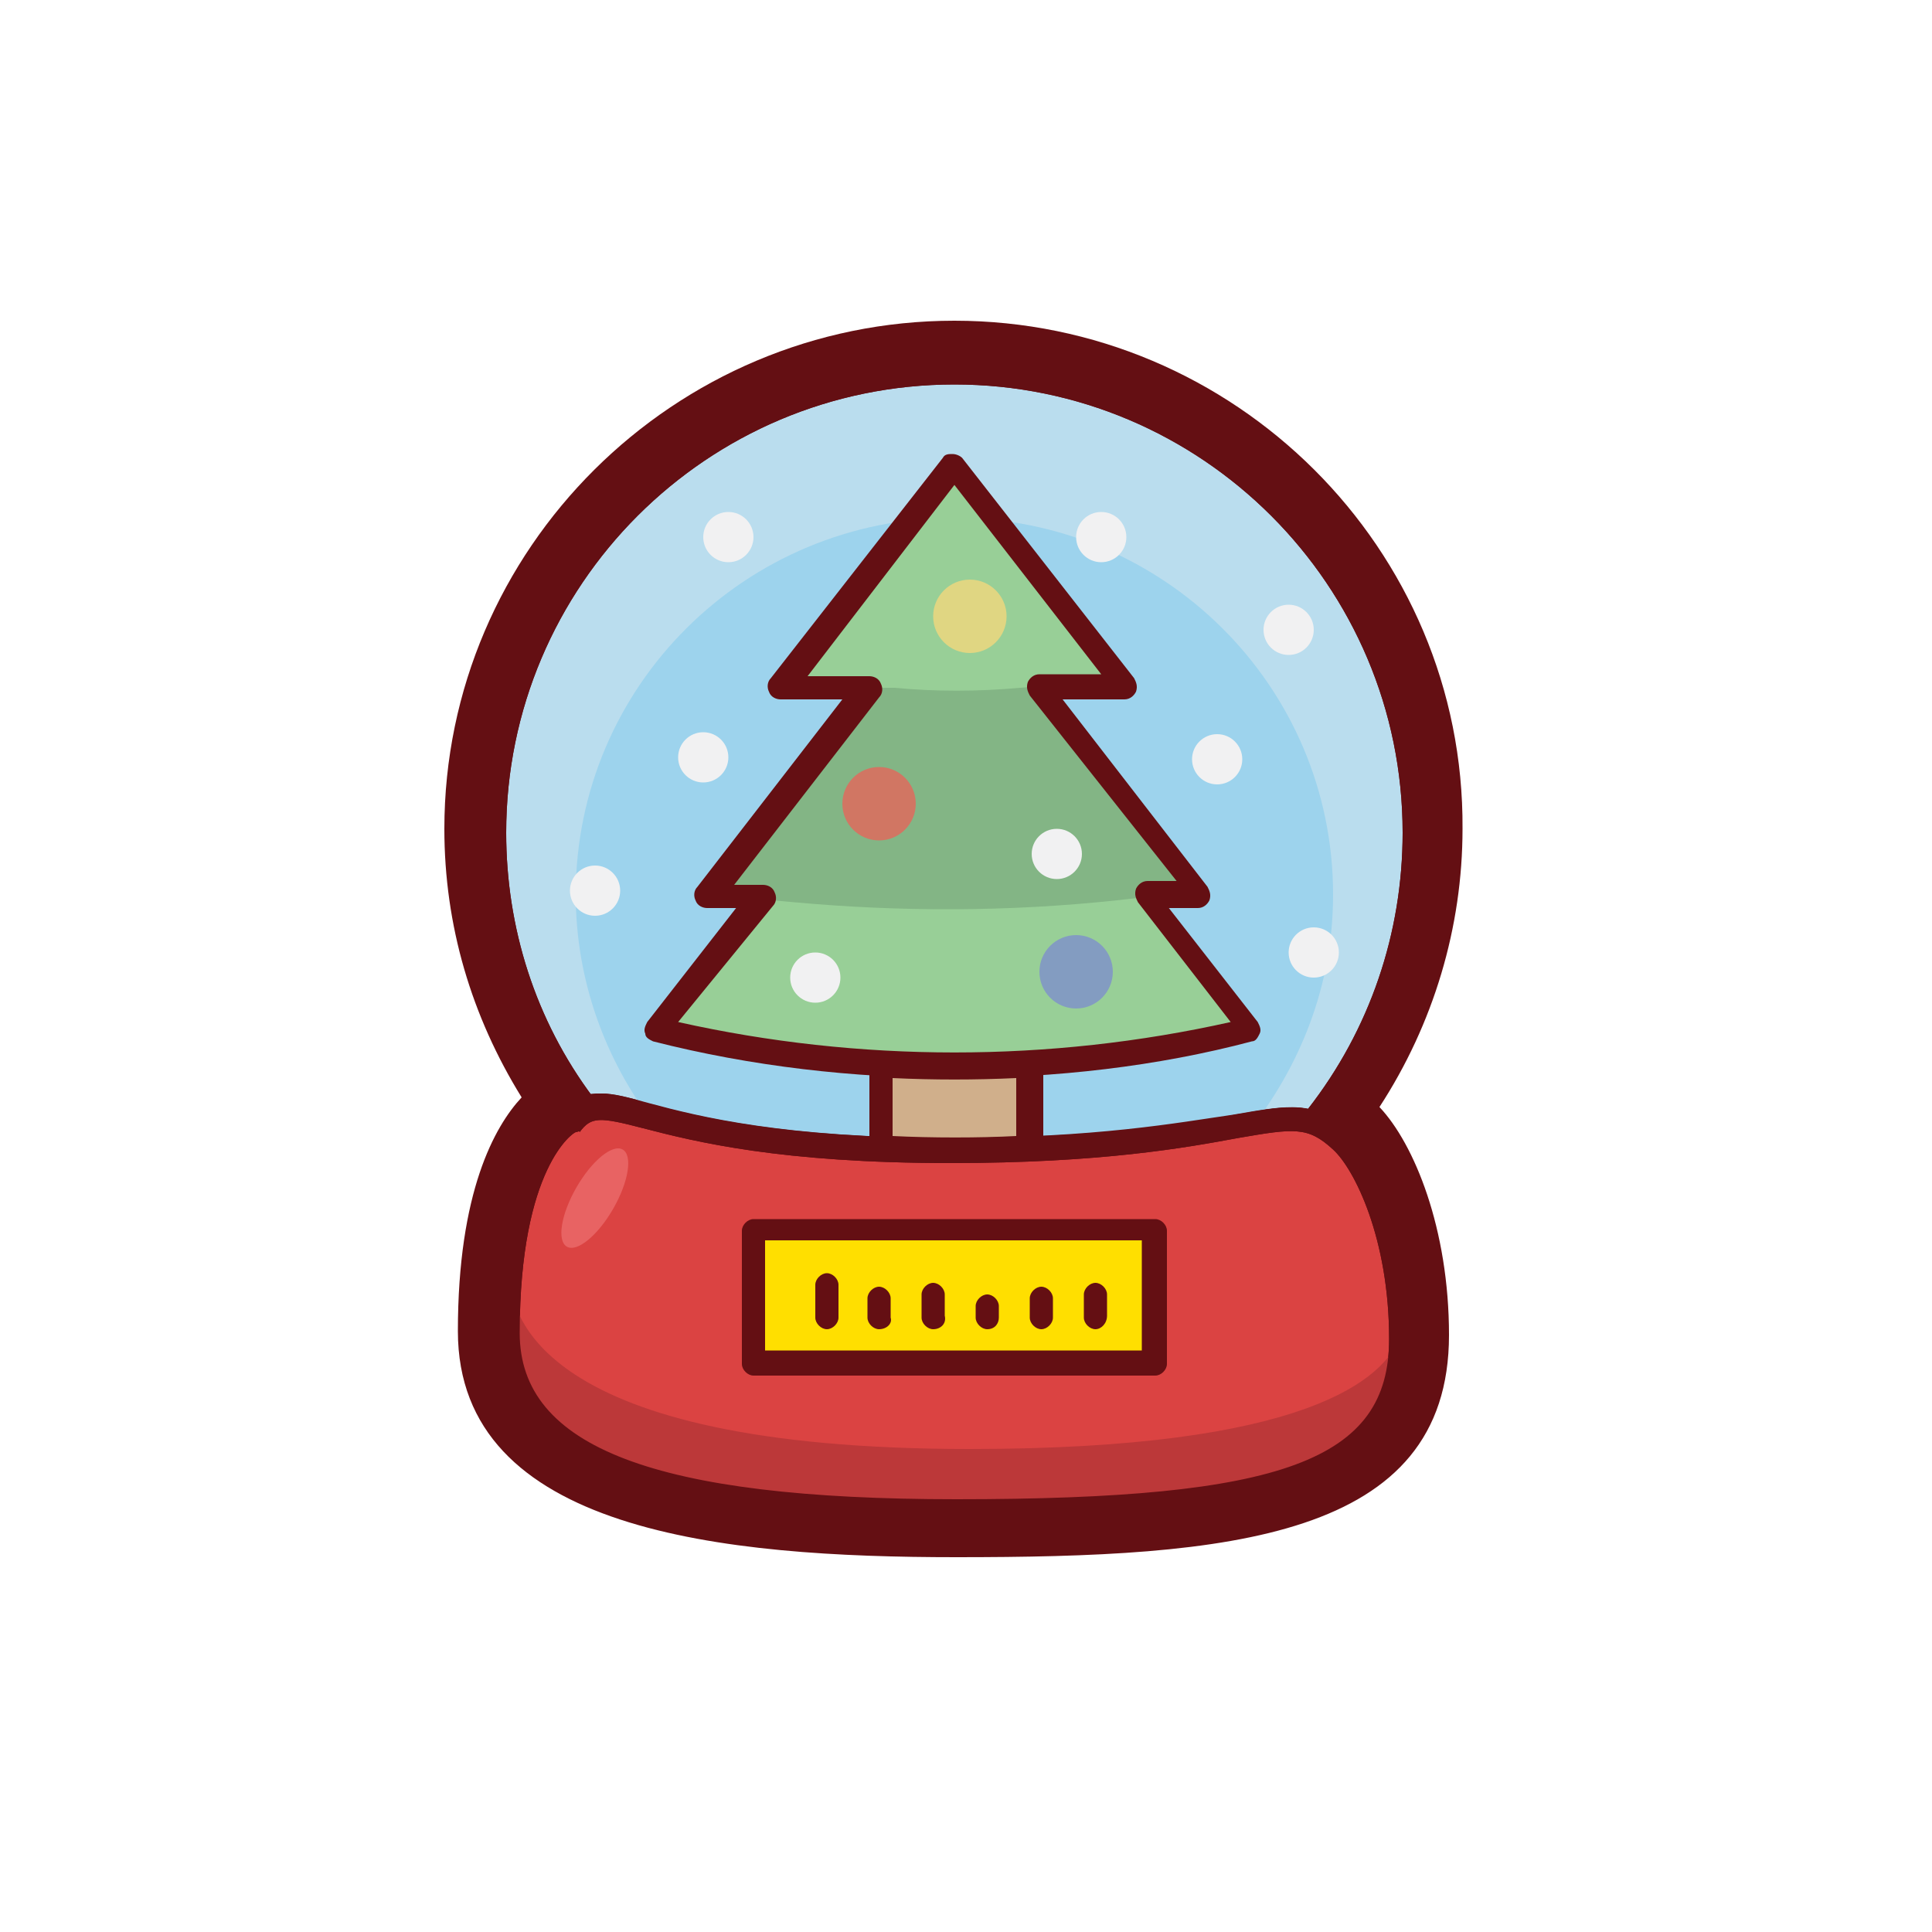 <?xml version="1.0" encoding="utf-8"?>
<!-- Generator: Adobe Illustrator 19.1.0, SVG Export Plug-In . SVG Version: 6.00 Build 0)  -->
<svg version="1.1" id="Layer_1" xmlns="http://www.w3.org/2000/svg" xmlns:xlink="http://www.w3.org/1999/xlink" x="0px" y="0px"
	 viewBox="0 0 100 100" style="enable-background:new 0 0 100 100;" xml:space="preserve">
<style type="text/css">
	.st0{fill:#F1F1F2;}
	.st1{fill:#640F13;}
	.st2{fill:#FCE8D0;}
	.st3{fill:#E6E7E8;}
	.st4{fill:#DB4342;}
	.st5{fill:#FACCAA;}
	.st6{fill:#FFFFFF;}
	.st7{fill:#C83D3C;}
	.st8{fill:#98CF97;}
	.st9{fill:#83B585;}
	.st10{fill:#E86363;}
	.st11{fill:#FFDF00;}
	.st12{fill:#FFF69D;}
	.st13{fill:#FFF5CA;}
	.st14{fill:#D0AF8B;}
	.st15{fill:#BC3839;}
	.st16{fill:#E8DEB9;}
	.st17{fill:#DFC0A9;}
	.st18{fill:#640F14;}
	.st19{fill:#BADDEE;}
	.st20{fill:#9DD3ED;}
	.st21{fill:#D17663;}
	.st22{fill:#839CC1;}
	.st23{fill:#E0D682;}
	.st24{fill:#E07B25;}
	.st25{fill:#77A9C3;}
	.st26{fill:#008BB3;}
	.st27{fill:#2385A5;}
	.st28{fill:#6CADCA;}
	.st29{fill:#DBDCDD;}
	.st30{fill:#7AB17B;}
	.st31{fill:#C3996B;}
	.st32{fill:#B18C62;}
	.st33{fill:#D7B492;}
	.st34{fill:#F27575;}
	.st35{fill:#992E34;}
	.st36{fill:#D0D2D3;}
	.st37{fill:#AE3334;}
	.st38{fill:#A9865E;}
	.st39{fill:#231F20;}
	.st40{fill:#FCC010;}
	.st41{fill:#F4EDB8;}
	.st42{fill:#E29E16;}
</style>
<g>
	<path class="st1" d="M49.4,19.1c13.2,0,23.9,10.7,23.9,23.9c0,5.7-2,10.9-5.3,15c0.5,0.2,1,0.5,1.5,1c1.3,1.2,3.1,5.1,3.1,10.3
		c0,7.5-7.6,9-23,9S26.3,75.7,26.3,69c0-9.2,3.2-10.9,3.2-10.9c0.3-0.4,0.6-0.6,0.9-0.7c-3-4-4.9-9-4.9-14.4
		C25.5,29.8,36.2,19.1,49.4,19.1 M30.8,57.2C30.8,57.2,30.8,57.2,30.8,57.2C30.8,57.2,30.8,57.2,30.8,57.2
		C30.8,57.2,30.8,57.2,30.8,57.2C30.8,57.2,30.8,57.2,30.8,57.2 M67.5,57.8C67.5,57.8,67.5,57.8,67.5,57.8
		C67.5,57.8,67.5,57.8,67.5,57.8 M49.4,16.6C34.9,16.6,23,28.4,23,42.9c0,5,1.4,9.7,4,13.9c-1.4,1.5-3.3,4.9-3.3,12.1
		c0,10.4,13.8,11.7,25.8,11.7c14,0,25.5-0.9,25.5-11.5c0-5.5-1.8-9.9-3.6-11.8c2.8-4.3,4.3-9.3,4.3-14.4
		C75.8,28.4,63.9,16.6,49.4,16.6L49.4,16.6z"/>
	<g>
		<path class="st4" d="M29.5,58.1c1.9-2.5,3.5,1.4,19.7,1.4s17.4-3.3,20.3-0.5c1.3,1.2,3.1,5.1,3.1,10.3c0,7.5-7.6,9-23,9
			S26.3,75.7,26.3,69C26.3,59.8,29.5,58.1,29.5,58.1z"/>
		<path class="st1" d="M49.5,78.8c-16.5,0-23.9-3-23.9-9.8c0-8.5,2.8-10.9,3.4-11.4c1.1-1.4,2.3-1.1,4.5-0.5c2.6,0.7,7,1.8,15.6,1.8
			c7.7,0,11.9-0.8,14.7-1.2c2.9-0.5,4.3-0.8,6,0.9c1.3,1.2,3.3,5.1,3.3,10.8C73.1,77.3,64.9,78.8,49.5,78.8z M29.8,58.6
			c-0.1,0-2.9,1.8-2.9,10.4c0,5.9,7,8.6,22.6,8.6c16.9,0,22.4-2,22.4-8.3c0-5.2-1.8-8.8-2.9-9.8c-1.3-1.2-2-1.1-4.9-0.6
			c-2.7,0.5-7.1,1.3-14.9,1.3c-8.8,0-13.2-1.1-15.9-1.8c-2.3-0.6-2.7-0.6-3.3,0.2C30,58.5,29.9,58.6,29.8,58.6z"/>
	</g>
	<g>
		<path class="st19" d="M49.2,59.4c13.2,0,16.4-2.2,18.8-1.5c3.3-4.1,5.3-9.3,5.3-15c0-13.2-10.7-23.9-23.9-23.9
			S25.5,29.8,25.5,42.9c0,5.4,1.8,10.4,4.9,14.4C32.2,56.6,35.4,59.4,49.2,59.4z"/>
		<path class="st1" d="M49.2,60.1c-8.8,0-13.2-1.1-15.9-1.8c-1.4-0.3-2.2-0.5-2.7-0.4c-0.3,0.1-0.6,0-0.7-0.2c-3.3-4.3-5-9.4-5-14.8
			c0-13.5,11-24.5,24.5-24.5c13.5,0,24.5,11,24.5,24.5c0,5.6-1.9,11-5.5,15.4c-0.2,0.2-0.4,0.3-0.7,0.2c-0.8-0.2-1.9-0.1-3.7,0.3
			C61.4,59.3,57,60.1,49.2,60.1z M31.1,56.6c0.7,0,1.4,0.2,2.5,0.5c2.6,0.7,7,1.8,15.6,1.8c7.7,0,11.9-0.7,14.7-1.2
			c1.7-0.3,2.8-0.5,3.8-0.3c3.2-4.1,4.9-9.1,4.9-14.3c0-12.8-10.4-23.2-23.2-23.2c-12.8,0-23.2,10.4-23.2,23.2
			c0,4.9,1.5,9.7,4.5,13.7C30.8,56.6,30.9,56.6,31.1,56.6z"/>
	</g>
	<path class="st20" d="M49.2,59.8c10.8,0,13.5-1.8,15.4-1.2C67.3,55.2,69,51,69,46.3c0-10.8-8.8-19.5-19.6-19.5s-19.6,8.7-19.6,19.5
		c0,4.4,1.5,8.5,4,11.8C35.3,57.5,37.9,59.8,49.2,59.8z"/>
	<path class="st8" d="M64.8,53.3l-5.4-7h2.8l-8.3-10.7h4.4l-8.9-11.4l-8.9,11.4H45l-8.3,10.7h2.8l-5.4,7l0,0
		C44.1,55.8,54.7,55.8,64.8,53.3L64.8,53.3z"/>
	<path class="st9" d="M45,35.6l-8.3,10.7l4.4,0.4c5.5,0.5,11.1,0.5,16.7-0.1l4.4-0.5l-8.2-10.6l-1.2,0.1c-2.2,0.2-4.4,0.2-6.5,0
		L45,35.6z"/>
	<path class="st1" d="M49.2,60.1c-8.8,0-13.2-1.1-15.9-1.8c-1.4-0.3-2.2-0.5-2.7-0.4c-0.3,0.1-0.6,0-0.7-0.2c-3.3-4.3-5-9.4-5-14.8
		c0-13.5,11-24.5,24.5-24.5c13.5,0,24.5,11,24.5,24.5c0,5.6-1.9,11-5.5,15.4c-0.2,0.2-0.4,0.3-0.7,0.2c-0.8-0.2-1.9-0.1-3.7,0.3
		C61.4,59.3,57,60.1,49.2,60.1z M31.1,56.6c0.7,0,1.4,0.2,2.5,0.5c2.6,0.7,7,1.8,15.6,1.8c7.7,0,11.9-0.7,14.7-1.2
		c1.7-0.3,2.8-0.5,3.8-0.3c3.2-4.1,4.9-9.1,4.9-14.3c0-12.8-10.4-23.2-23.2-23.2c-12.8,0-23.2,10.4-23.2,23.2
		c0,4.9,1.5,9.7,4.5,13.7C30.8,56.6,30.9,56.6,31.1,56.6z"/>
	<g>
		<rect x="39" y="63.6" class="st11" width="20.8" height="6.9"/>
		<path class="st1" d="M59.8,71.2H39c-0.3,0-0.6-0.3-0.6-0.6v-6.9c0-0.3,0.3-0.6,0.6-0.6h20.8c0.3,0,0.6,0.3,0.6,0.6v6.9
			C60.4,70.9,60.1,71.2,59.8,71.2z M39.6,69.9h19.5v-5.7H39.6V69.9z"/>
	</g>
	<g>
		<path class="st1" d="M42.8,68.8c-0.3,0-0.6-0.3-0.6-0.6v-1.7c0-0.3,0.3-0.6,0.6-0.6c0.3,0,0.6,0.3,0.6,0.6v1.7
			C43.4,68.5,43.1,68.8,42.8,68.8z"/>
	</g>
	<g>
		<path class="st1" d="M45.5,68.8c-0.3,0-0.6-0.3-0.6-0.6v-1c0-0.3,0.3-0.6,0.6-0.6s0.6,0.3,0.6,0.6v1
			C46.2,68.5,45.9,68.8,45.5,68.8z"/>
	</g>
	<g>
		<path class="st1" d="M48.3,68.8c-0.3,0-0.6-0.3-0.6-0.6V67c0-0.3,0.3-0.6,0.6-0.6c0.3,0,0.6,0.3,0.6,0.6v1.1
			C49,68.5,48.7,68.8,48.3,68.8z"/>
	</g>
	<g>
		<path class="st1" d="M51.1,68.8c-0.3,0-0.6-0.3-0.6-0.6v-0.6c0-0.3,0.3-0.6,0.6-0.6c0.3,0,0.6,0.3,0.6,0.6v0.6
			C51.7,68.5,51.5,68.8,51.1,68.8z"/>
	</g>
	<g>
		<path class="st1" d="M53.9,68.8c-0.3,0-0.6-0.3-0.6-0.6v-1c0-0.3,0.3-0.6,0.6-0.6s0.6,0.3,0.6,0.6v1
			C54.5,68.5,54.2,68.8,53.9,68.8z"/>
	</g>
	<g>
		<path class="st1" d="M56.7,68.8c-0.3,0-0.6-0.3-0.6-0.6V67c0-0.3,0.3-0.6,0.6-0.6c0.3,0,0.6,0.3,0.6,0.6v1.1
			C57.3,68.5,57,68.8,56.7,68.8z"/>
	</g>
	<g>
		<path class="st14" d="M45.5,55.1v4.2c1.1,0,2.3,0.1,3.6,0.1c1.5,0,2.8,0,4.1-0.1v-4.2C50.7,55.3,48.1,55.3,45.5,55.1z"/>
		<path class="st1" d="M49.2,60.1c-1.3,0-2.5,0-3.6-0.1c-0.3,0-0.6-0.3-0.6-0.6v-4.2c0-0.2,0.1-0.3,0.2-0.5c0.1-0.1,0.3-0.2,0.5-0.2
			c2.5,0.2,5.1,0.2,7.6,0c0.2,0,0.3,0.1,0.5,0.2c0.1,0.1,0.2,0.3,0.2,0.5v4.2c0,0.3-0.3,0.6-0.6,0.6C52,60,50.7,60.1,49.2,60.1z
			 M46.2,58.8c2,0.1,4.5,0.1,6.4,0v-3c-2.1,0.1-4.3,0.1-6.4,0V58.8z"/>
	</g>
	<circle class="st21" cx="45.5" cy="41.6" r="1.9"/>
	<circle class="st0" cx="37.7" cy="27.8" r="1.3"/>
	<circle class="st0" cx="36.4" cy="39.2" r="1.3"/>
	<circle class="st0" cx="57" cy="27.8" r="1.3"/>
	<circle class="st0" cx="66.7" cy="32.6" r="1.3"/>
	<circle class="st0" cx="63" cy="39.3" r="1.3"/>
	<circle class="st0" cx="68" cy="49.3" r="1.3"/>
	<circle class="st0" cx="42.2" cy="50.6" r="1.3"/>
	<circle class="st0" cx="54.7" cy="44.2" r="1.3"/>
	<circle class="st0" cx="30.8" cy="46.1" r="1.3"/>
	<path class="st1" d="M49.4,55.8c-5.2,0-10.5-0.6-15.6-1.9c-0.2-0.1-0.4-0.2-0.4-0.4c-0.1-0.2,0-0.4,0.1-0.6l4.6-5.9h-1.5
		c-0.2,0-0.5-0.1-0.6-0.4c-0.1-0.2-0.1-0.5,0.1-0.7l7.5-9.7h-3.2c-0.2,0-0.5-0.1-0.6-0.4c-0.1-0.2-0.1-0.5,0.1-0.7l8.9-11.4
		c0.1-0.2,0.3-0.2,0.5-0.2l0,0c0.2,0,0.4,0.1,0.5,0.2l8.9,11.4c0.1,0.2,0.2,0.4,0.1,0.7c-0.1,0.2-0.3,0.4-0.6,0.4h-3.2l7.5,9.7
		c0.1,0.2,0.2,0.4,0.1,0.7c-0.1,0.2-0.3,0.4-0.6,0.4h-1.5l4.6,5.9c0.1,0.2,0.2,0.4,0.1,0.6c-0.1,0.2-0.2,0.4-0.4,0.4
		C59.9,55.2,54.6,55.8,49.4,55.8z M35.1,52.9c9.4,2.1,19.2,2.1,28.6,0l-4.8-6.2c-0.1-0.2-0.2-0.4-0.1-0.7c0.1-0.2,0.3-0.4,0.6-0.4
		h1.5L53.3,36c-0.1-0.2-0.2-0.4-0.1-0.7c0.1-0.2,0.3-0.4,0.6-0.4H57l-7.6-9.8L41.8,35H45c0.2,0,0.5,0.1,0.6,0.4
		c0.1,0.2,0.1,0.5-0.1,0.7l-7.5,9.7h1.5c0.2,0,0.5,0.1,0.6,0.4c0.1,0.2,0.1,0.5-0.1,0.7L35.1,52.9z"/>
	<circle class="st22" cx="55.7" cy="50.3" r="1.9"/>
	<circle class="st23" cx="50.2" cy="31.9" r="1.9"/>
	<path class="st15" d="M72.5,69.2c0-0.1,0-0.1,0-0.1c-0.8,2.3-4.9,5.9-22.3,5.9c-22.5,0-23.8-7.1-23.8-9c-0.1,0.9-0.1,1.9-0.1,3
		c0,6.7,7.9,9.2,23.3,9.2S72.5,76.7,72.5,69.2z"/>
	<path class="st1" d="M49.5,78.8c-16.5,0-23.9-3-23.9-9.8c0-8.5,2.8-10.9,3.4-11.4c1.1-1.4,2.3-1.1,4.5-0.5c2.6,0.7,7,1.8,15.6,1.8
		c7.7,0,11.9-0.8,14.7-1.2c2.9-0.5,4.3-0.8,6,0.9c1.3,1.2,3.3,5.1,3.3,10.8C73.1,77.3,64.9,78.8,49.5,78.8z M29.8,58.6
		c-0.1,0-2.9,1.8-2.9,10.4c0,5.9,7,8.6,22.6,8.6c16.9,0,22.4-2,22.4-8.3c0-5.2-1.8-8.8-2.9-9.8c-1.3-1.2-2-1.1-4.9-0.6
		c-2.7,0.5-7.1,1.3-14.9,1.3c-8.8,0-13.2-1.1-15.9-1.8c-2.3-0.6-2.7-0.6-3.3,0.2C30,58.5,29.9,58.6,29.8,58.6z"/>
	<ellipse transform="matrix(0.867 0.498 -0.498 0.867 34.959 -7.078)" class="st10" cx="30.8" cy="62" rx="1.1" ry="2.9"/>
</g>
</svg>
